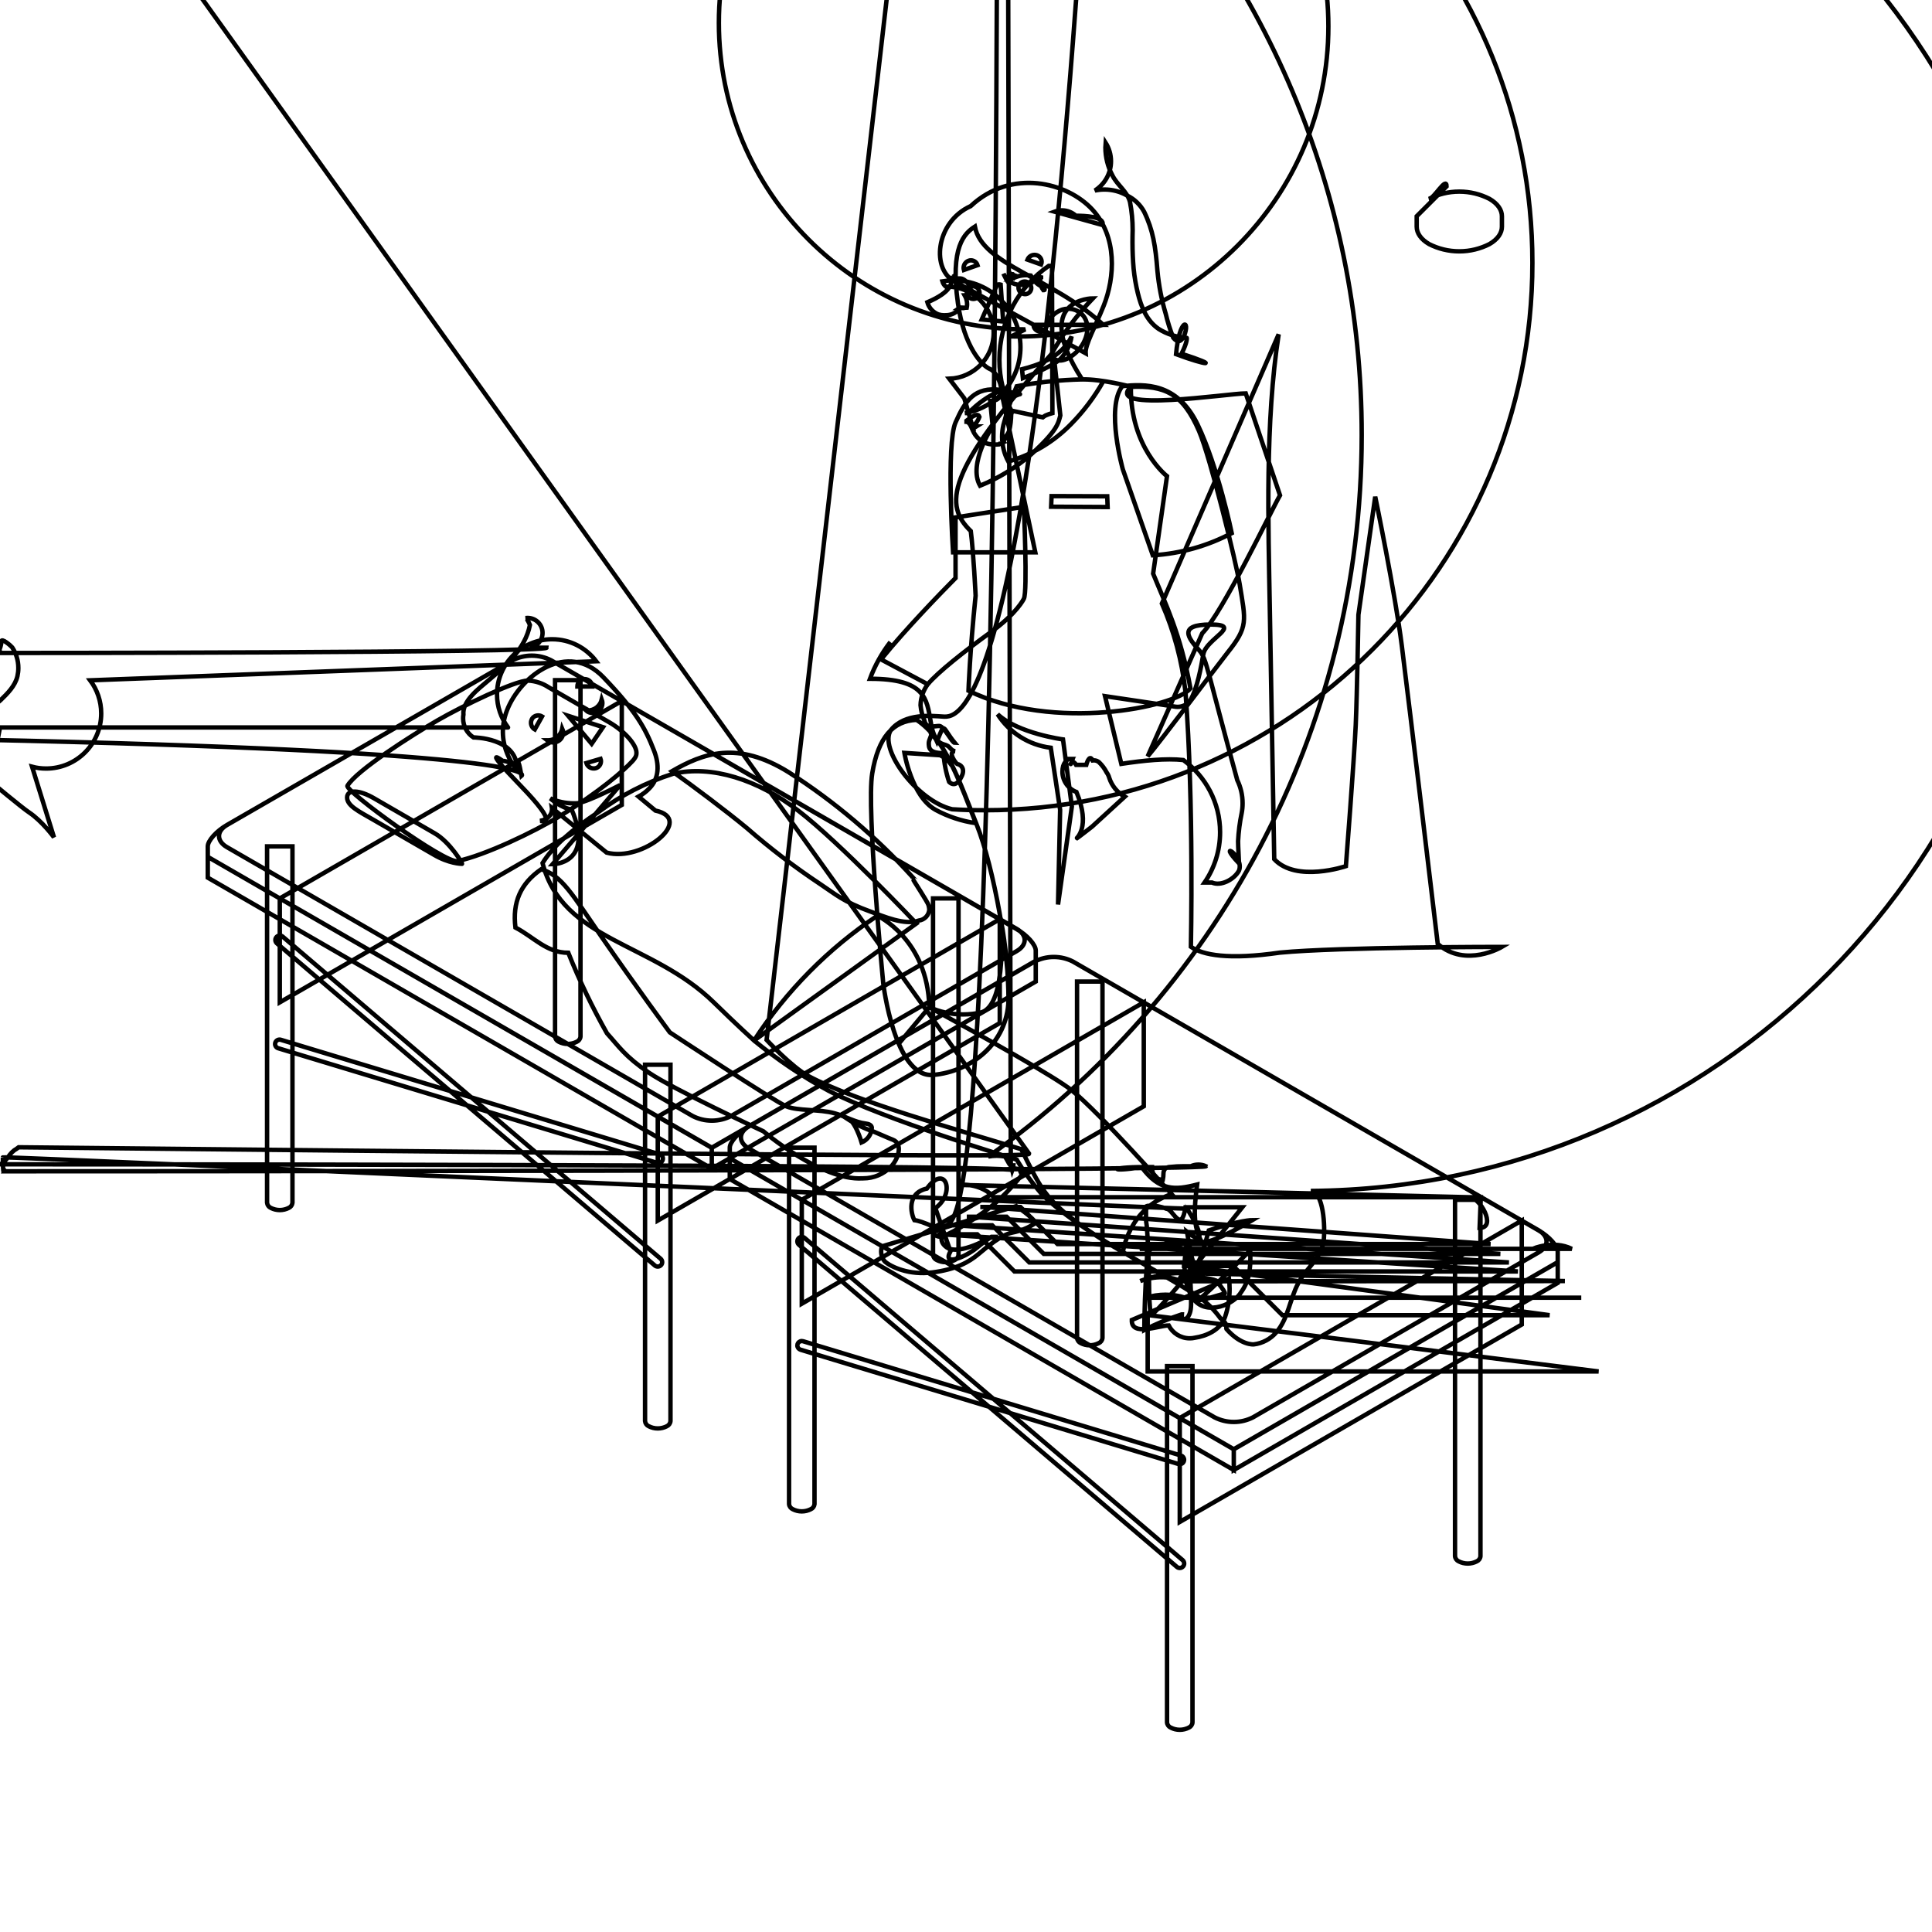 <?xml version="1.0" encoding="UTF-8" standalone="no"?>
<!DOCTYPE svg PUBLIC "-//W3C//DTD SVG 20010904//EN"
              "http://www.w3.org/TR/2001/REC-SVG-20010904/DTD/svg10.dtd">

<svg xmlns="http://www.w3.org/2000/svg"
     width="4.844in" height="4.844in"
     viewBox="0 0 436 436">
  <path id="Zaimportowana ścieżka"
        fill="none" stroke="black" stroke-width="1"
        d="M 253.83,179.79
           C 252.18,178.88 250.91,177.36 250.33,175.54
             250.21,175.09 250.00,174.68 249.74,174.32
             249.31,173.48 248.74,172.72 248.07,172.06
             247.75,171.77 247.33,171.59 246.86,171.59
             246.77,171.59 246.67,171.60 246.58,171.61
             245.82,169.99 245.14,172.61 245.14,172.61
             245.14,172.61 243.68,172.61 242.85,172.61
             241.72,170.67 241.15,174.10 242.09,171.27
             240.00,171.27 241.15,171.27 241.15,171.27
             240.57,171.63 240.13,172.20 239.93,172.87
             239.82,173.27 239.76,173.70 239.76,174.14
             239.76,176.24 241.08,178.03 242.93,178.74
             246.25,186.74 242.84,189.23 242.93,189.23
             243.02,189.23 246.47,186.53 246.47,186.53
             246.47,186.53 253.83,179.79 253.83,179.79 Z
           M 209.37,154.42
           C 208.39,155.74 207.79,157.37 207.74,159.14
             207.85,160.38 208.15,161.56 208.63,162.66
             209.02,164.50 210.88,163.83 211.96,163.83
             213.04,163.83 214.84,167.63 215.45,167.63
             212.47,164.00 213.34,162.72 211.45,167.30
             210.95,166.13 209.66,165.36 210.11,165.36
             210.56,165.36 209.60,167.00 209.60,167.62
             209.60,168.73 209.60,169.97 212.92,169.97
             213.06,172.22 213.50,174.40 214.19,176.45
             215.22,177.45 216.20,176.85 216.89,175.45
             218.11,173.28 216.48,172.45 216.12,172.45
             215.76,172.45 213.72,169.54 215.52,169.54
             214.81,169.34 214.73,169.14 214.21,168.60
             213.69,168.06 213.09,168.11 212.41,167.76
             210.78,166.92 210.30,164.48 210.03,162.86
             209.14,157.71 208.84,153.18 196.33,153.18
             197.44,150.18 199.01,147.39 200.93,144.89M 201.47,257.20
           C 200.22,256.73 198.65,255.98 197.25,255.41
             195.02,254.66 192.92,253.62 190.99,252.35
             192.85,252.35 194.44,257.82 194.44,257.82
             195.75,257.27 196.69,255.99 196.75,254.49
             196.75,254.49 196.75,254.49 196.75,254.49
             196.69,253.87 195.99,253.63 195.38,253.56
             192.89,253.26 190.80,251.92 188.38,251.25
             184.85,250.25 180.14,250.77 177.48,249.68
             174.82,248.59 151.16,232.98 151.16,232.98
             151.16,232.98 143.54,222.69 135.64,211.25
             129.20,201.92 126.77,197.53 122.13,196.17
             117.42,199.45 115.63,203.66 116.32,209.32
             120.48,211.48 123.32,215.02 128.25,215.02
             130.75,221.28 133.68,227.35 136.97,233.18
             139.70,236.18 141.00,238.37 146.46,242.09
             151.92,245.81 172.27,255.30 172.27,255.30
             172.27,255.30 185.38,266.51 194.64,265.92
             194.69,265.92 194.75,265.92 194.80,265.92
             197.21,265.92 199.40,264.95 200.98,263.37
             202.73,261.65 203.87,258.11 201.47,257.20 Z
           M 170.17,234.82
           C 175.37,239.10 180.99,242.89 186.96,246.14
             199.44,252.65 229.44,261.69 229.44,261.69
             231.09,264.46 233.00,267.07 235.11,269.49
             241.00,275.42 253.41,282.57 253.41,282.57
             253.41,282.57 254.68,272.67 264.41,269.49
             264.41,269.49 248.28,251.22 241.85,246.05
             238.13,243.05 222.34,234.21 209.72,227.29
             209.36,211.92 198.01,206.65 198.01,206.65
             186.93,214.04 177.45,223.63 170.17,234.80
             170.17,234.80 170.17,234.82 170.17,234.82 Z
           M 295.81,268.76
           C 387.13,268.10 460.96,193.86 460.96,102.38
             460.96,10.49 386.47,-64.00 294.57,-64.00
             294.16,-64.00 293.75,-64.00 293.34,-64.00
             289.21,-69.53 297.04,-70.91 299.82,-65.00
             301.82,-66.94 303.91,-68.00 305.91,-66.13
             303.80,-62.84 303.80,-62.84 303.80,-62.84
             303.80,-62.84 297.90,-67.53 295.20,-70.03
             291.91,-73.03 281.69,-82.96 275.63,-89.03
             266.31,-98.41 263.44,-101.21 255.70,-105.58
             248.03,-110.28 222.64,-122.45 214.76,-127.28
             214.76,-127.28 173.00,234.68 173.00,234.68
             173.00,234.68 178.70,240.84 182.47,242.86
             193.40,248.69 215.86,254.86 230.47,259.34
             234.75,267.87 235.71,270.56 243.96,276.52
             251.46,281.93 260.88,286.52 270.35,292.52
             272.31,293.89 274.03,295.58 275.43,297.52
             277.31,298.90 276.61,299.57 276.76,299.90
             280.08,303.68 282.94,303.39 282.94,303.39
             284.95,303.15 286.73,302.16 287.99,300.71
             290.71,297.65 291.05,293.19 292.99,289.57
             294.75,286.23 297.99,284.13 298.69,280.27
             299.14,276.65 298.62,268.91 295.81,268.76 Z
           M 212.82,161.71
           C 210.32,161.57 204.24,160.85 201.08,164.71
             198.16,168.81 206.83,180.71 214.87,182.63
             217.28,182.78 219.77,182.85 222.28,182.85
             290.51,182.85 345.82,127.54 345.82,59.31
             345.82,-6.40 294.50,-60.14 229.76,-64.00
             235.20,-64.78 242.48,-66.32 249.11,-67.12
             247.01,-68.34 245.91,-78.42 247.83,-80.99
             235.23,164.64 216.21,161.90 212.82,161.71 Z
           M 270.66,146.80
           C 268.17,144.03 265.71,140.94 273.19,140.94
             280.67,140.94 272.19,144.16 271.57,147.60
             271.07,150.45 270.17,155.52 268.57,158.11
             267.93,158.97 266.91,159.52 265.76,159.52
             265.53,159.52 265.31,159.50 265.10,159.46
             262.25,159.02 256.16,158.10 249.37,157.10
             249.37,157.10 253.05,172.38 253.05,172.38
             258.17,171.61 263.17,171.10 267.05,171.52
             272.07,175.19 275.34,181.12 275.34,187.81
             275.34,192.02 274.05,195.93 271.84,199.16
             271.84,199.16 273.49,199.16 273.49,199.16
             275.49,200.06 278.49,198.51 279.60,196.49
             280.92,193.21 274.37,189.23 279.60,194.83
             279.42,191.48 279.40,189.83 279.40,189.83
             279.51,187.68 279.78,185.56 280.21,183.51
             280.35,182.80 280.42,182.05 280.42,181.29
             280.42,179.41 279.99,177.64 279.22,176.06
             272.43,151.33 272.31,148.63 270.66,146.80 Z
           M 211.15,182.77
           C 213.92,184.27 216.98,185.30 220.22,185.77
             218.47,181.32 216.84,176.86 214.93,172.94
             214.49,172.36 214.05,171.78 213.60,171.23
             213.60,171.23 212.17,170.44 212.17,170.44
             212.17,170.44 204.10,169.91 204.10,169.91
             204.10,169.91 205.71,179.74 211.15,182.77 Z
           M 221.35,228.49
           C 220.07,228.78 218.72,228.93 217.33,228.93
             214.61,228.93 212.03,228.35 209.71,227.29
             209.71,227.29 202.83,235.53 202.83,235.53
             204.59,239.58 207.09,242.89 210.60,242.58
             219.28,241.82 227.27,235.35 227.60,225.78
             227.56,219.56 226.97,213.47 225.87,207.55
             225.87,207.55 225.85,207.55 225.85,207.55
             225.85,207.55 227.48,227.00 221.35,228.49 Z
           M 199.32,221.89
           C 199.32,221.89 195.51,182.46 196.84,174.52
             198.20,166.33 201.54,162.69 206.84,162.45
             213.47,166.82 216.58,176.54 220.43,186.15
             224.28,195.76 227.88,216.15 227.59,225.78
             227.30,235.41 219.31,241.78 210.59,242.58
             201.87,243.38 199.32,221.89 199.32,221.89 Z
           M 128.22,161.54
           C 128.22,161.54 133.52,167.85 133.52,167.85
             133.52,167.85 136.08,164.10 136.08,164.10
             136.08,164.10 128.22,161.54 128.22,161.54 Z
           M 133.67,154.93
           C 133.67,154.93 130.30,154.93 130.30,154.93
             130.30,154.91 130.30,154.90 130.30,154.88
             130.30,153.98 131.03,153.25 131.93,153.25
             131.94,153.25 131.94,153.25 131.95,153.25
             132.88,153.27 133.63,154.01 133.67,154.93
             133.67,154.93 133.67,154.93 133.67,154.93 Z
           M 132.33,172.20
           C 132.33,172.20 135.53,171.26 135.53,171.26
             135.59,171.43 135.62,171.60 135.62,171.79
             135.62,172.53 135.13,173.16 134.45,173.36
             134.31,173.40 134.15,173.42 133.99,173.42
             133.21,173.42 132.55,172.91 132.33,172.20
             132.33,172.20 132.33,172.20 132.33,172.20 Z
           M 122.32,161.69
           C 122.32,161.69 120.69,164.61 120.69,164.61
             120.17,164.31 119.83,163.74 119.83,163.10
             119.83,162.80 119.91,162.52 120.04,162.27
             120.32,161.78 120.85,161.45 121.46,161.45
             121.78,161.45 122.07,161.54 122.32,161.69
             122.32,161.69 122.32,161.69 122.32,161.69 Z
           M 135.80,157.87
           C 135.89,158.12 135.95,158.39 135.95,158.67
             135.95,159.90 134.95,160.90 133.72,160.90
             133.14,160.90 132.61,160.67 132.21,160.31
             132.35,160.33 132.49,160.34 132.64,160.34
             134.16,160.34 135.45,159.29 135.80,157.87
             135.80,157.87 135.80,157.87 135.80,157.87 Z
           M 126.89,164.40
           C 127.02,164.68 127.09,164.99 127.09,165.32
             127.09,166.56 126.09,167.55 124.86,167.55
             124.33,167.55 123.84,167.37 123.46,167.06
             123.53,167.06 123.60,167.07 123.68,167.07
             124.43,167.07 125.12,166.81 125.68,166.39
             126.30,165.90 126.74,165.20 126.89,164.40
             126.89,164.40 126.89,164.40 126.89,164.40 Z
           M 139.94,177.17
           C 139.94,177.17 132.94,180.86 130.30,181.28
             130.06,181.29 129.82,181.30 129.57,181.30
             127.66,181.30 125.85,180.91 124.20,180.19
             124.20,180.19 126.69,182.40 128.99,182.65
             134.20,195.03 124.70,195.03 124.70,195.03
             124.70,195.03 139.94,177.17 139.94,177.17 Z
           M 117.69,175.11
           C 117.16,172.19 116.86,170.92 116.69,173.34
             116.53,166.42 106.85,166.42 106.85,166.42
             105.44,165.51 104.51,163.92 104.51,162.12
             104.51,161.83 104.53,161.55 104.58,161.28
             104.29,158.20 108.01,155.44 110.19,153.58
             114.19,150.22 118.54,146.41 119.59,141.04
             118.94,139.48 118.59,139.48 118.59,139.48
             118.74,139.46 118.90,139.45 119.06,139.45
             120.93,139.45 122.44,140.96 122.44,142.83
             122.44,144.53 121.17,145.94 119.53,146.17
             119.53,146.17 123.35,146.17 123.35,146.17
             123.35,147.36 0.00,147.36 0.00,147.36
             0.00,147.36 0.24,146.92 -0.26,146.92
             0.05,146.27 0.26,145.56 0.32,144.80
             0.25,143.80 2.54,145.80 2.75,146.09
             3.63,147.42 4.14,149.02 4.14,150.74
             4.14,151.37 4.07,151.98 3.94,152.57
             3.44,154.77 1.71,156.48 0.13,158.01
             -3.26,160.97 -6.94,163.62 -10.85,165.91
             -12.80,165.25 -8.87,166.91 -5.45,166.91
             115.80,169.53 118.70,174.31 117.69,175.11 Z
           M 116.92,174.08
           C 115.76,171.70 113.42,171.70 113.42,171.70
             113.42,171.70 108.27,167.81 117.42,177.25
             126.57,186.69 122.32,185.25 121.87,185.25
             124.93,184.69 124.56,182.33 124.56,182.33
             124.56,182.33 136.90,192.41 136.90,192.41
             136.90,192.41 136.90,192.41 136.90,192.41
             145.02,194.61 156.90,184.87 147.90,182.92
             147.90,182.92 144.11,179.77 144.11,179.77
             145.03,179.27 145.87,178.63 146.58,177.87
             148.75,175.65 148.84,172.56 147.58,169.36
             145.58,164.21 143.45,160.44 136.16,152.83
             128.16,144.49 117.43,152.41 114.39,160.36
             111.35,168.31 116.92,174.08 116.92,174.08 Z
           M 134.55,149.23
           C 132.28,146.21 128.67,144.26 124.60,144.26
             117.73,144.26 112.16,149.83 112.16,156.70
             112.16,159.50 113.09,162.09 114.65,164.17
             116.51,164.17 0.00,164.17 0.00,164.17
             0.00,164.17 -1.46,171.60 -1.46,171.60
             -1.46,171.60 -8.02,164.33 -8.02,164.33
             -8.31,163.13 -9.39,162.23 -10.68,162.23
             -10.80,162.23 -10.91,162.24 -11.02,162.25
             -12.23,162.44 -13.16,163.49 -13.16,164.76
             -13.16,164.93 -13.14,165.09 -13.11,165.25
             -13.11,165.25 -9.57,164.71 -9.57,164.71
             -10.19,165.38 -10.61,166.24 -10.73,167.20
             -11.04,169.55 -7.11,173.20 -2.33,176.20
             -2.33,176.20 5.08,182.38 6.55,183.33
             9.55,185.33 12.18,188.96 12.18,188.96
             12.18,188.96 7.24,173.03 7.24,173.03
             8.24,173.30 9.30,173.44 10.40,173.44
             17.27,173.44 22.84,167.87 22.84,161.00
             22.84,158.20 21.91,155.61 20.35,153.53
             20.35,153.53 134.55,149.23 134.55,149.23 Z
           M 135.00,183.29
           C 129.00,187.29 124.74,191.01 122.44,194.78
             126.95,212.32 147.17,212.60 161.08,226.21
             166.28,231.30 170.17,234.82 170.17,234.82
             170.17,234.82 206.81,208.40 206.81,208.40
             206.81,208.40 189.50,190.14 180.22,183.00
             170.94,175.86 160.56,172.63 151.92,174.61
             145.77,176.56 140.07,179.52 135.00,183.29
             135.00,183.29 135.00,183.29 135.00,183.29 Z
           M 135.00,183.29
           C 129.00,187.29 124.74,191.01 122.44,194.78
             126.95,212.32 147.17,212.60 161.08,226.21
             166.28,231.30 170.17,234.82 170.17,234.82
             170.17,234.82 206.81,208.40 206.81,208.40
             206.81,208.40 189.50,190.14 180.22,183.00
             170.94,175.86 160.56,172.63 151.92,174.61
             145.77,176.56 140.07,179.52 135.00,183.29
             135.00,183.29 135.00,183.29 135.00,183.29 Z
           M 209.72,205.22
           C 209.68,204.90 209.63,204.59 209.55,204.29
             209.36,203.53 205.98,198.50 206.05,198.41
             206.12,198.32 205.90,197.98 205.98,197.98
             197.77,188.90 188.37,180.92 178.01,174.29
             166.37,167.04 158.65,170.01 151.66,174.03
             156.41,177.40 163.91,183.03 168.58,186.90
             173.79,191.45 179.30,195.66 185.08,199.50
             188.49,201.76 190.30,203.50 196.50,205.74
             199.50,206.82 204.13,208.89 207.37,207.74
             208.65,207.58 209.65,206.53 209.72,205.22
             209.72,205.22 209.72,205.22 209.72,205.22 Z
           M 84.26,185.00
           C 84.26,185.00 97.90,192.88 97.90,192.88
             101.29,194.88 104.04,194.94 104.26,194.94
             104.48,194.94 101.51,190.02 98.12,188.07
             98.12,188.07 84.48,180.19 84.48,180.19
             81.08,178.19 78.33,178.13 78.33,179.97
             78.33,181.81 80.86,183.05 84.26,185.00 Z
           M 143.63,169.87
           C 143.63,168.03 140.88,164.96 137.49,163.00
             137.49,163.00 123.84,155.12 123.84,155.12
             122.48,154.22 120.87,153.66 119.13,153.59
             119.13,153.59 119.13,153.59 119.13,153.59
             116.20,153.59 104.46,159.26 98.70,162.59
             92.94,165.92 80.37,173.93 78.41,177.33
             77.77,178.44 100.41,194.91 103.22,194.33
             109.39,193.04 120.55,187.73 126.22,184.24
             135.57,178.54 140.86,173.79 142.72,171.77
             143.64,170.77 143.63,170.26 143.63,169.87 Z
           M 148.44,262.38
           C 148.39,262.39 148.34,262.39 148.30,262.39
             148.25,262.39 148.20,262.39 148.15,262.38
             148.15,262.38 62.85,236.58 62.85,236.58
             62.41,236.48 62.08,236.08 62.08,235.61
             62.08,235.05 62.53,234.61 63.08,234.61
             63.20,234.61 63.32,234.63 63.43,234.67
             63.43,234.67 148.73,260.46 148.73,260.46
             149.22,260.53 149.60,260.95 149.60,261.46
             149.60,262.02 149.14,262.47 148.59,262.47
             148.54,262.47 148.49,262.47 148.44,262.46
             148.44,262.46 148.44,262.38 148.44,262.38 Z
           M 148.44,285.83
           C 148.44,285.83 148.43,285.83 148.43,285.83
             148.19,285.83 147.96,285.74 147.79,285.60
             147.79,285.60 62.49,212.89 62.49,212.89
             62.28,212.71 62.14,212.43 62.14,212.13
             62.14,211.58 62.59,211.13 63.14,211.13
             63.39,211.13 63.62,211.22 63.79,211.37
             63.79,211.37 149.09,284.07 149.09,284.07
             149.30,284.25 149.44,284.53 149.44,284.83
             149.44,285.08 149.35,285.31 149.20,285.48
             149.02,285.69 148.74,285.83 148.44,285.83
             148.44,285.83 148.44,285.83 148.44,285.83
             148.44,285.83 148.44,285.83 148.44,285.83 Z
           M 266.24,330.39
           C 266.19,330.40 266.14,330.40 266.10,330.40
             266.05,330.40 266.00,330.40 265.95,330.39
             265.95,330.39 180.65,304.59 180.65,304.59
             180.24,304.47 179.94,304.08 179.94,303.63
             179.94,303.53 179.95,303.44 179.98,303.35
             180.10,302.94 180.49,302.64 180.94,302.64
             181.04,302.64 181.14,302.65 181.23,302.68
             181.23,302.68 266.53,328.48 266.53,328.48
             266.93,328.61 267.22,328.99 267.22,329.43
             267.22,329.98 266.78,330.42 266.24,330.43
             266.24,330.43 266.24,330.39 266.24,330.39 Z
           M 266.24,353.85
           C 266.24,353.85 266.24,353.85 266.24,353.85
             265.99,353.85 265.76,353.76 265.59,353.61
             265.59,353.61 180.29,280.90 180.29,280.90
             180.08,280.72 179.94,280.44 179.94,280.14
             179.94,279.59 180.39,279.14 180.94,279.14
             181.19,279.14 181.42,279.23 181.59,279.38
             181.59,279.38 266.89,352.08 266.89,352.08
             267.10,352.26 267.24,352.54 267.24,352.84
             267.24,353.09 267.15,353.32 267.00,353.49
             266.82,353.71 266.55,353.85 266.24,353.85
             266.24,353.85 266.24,353.85 266.24,353.85 Z
           M 351.54,284.83
           C 351.54,284.83 351.54,289.52 351.54,289.52
             351.54,289.52 278.43,331.74 278.43,331.74
             278.43,331.74 278.43,327.05 278.43,327.05
             278.43,327.05 351.54,284.83 351.54,284.83 Z
           M 164.69,261.38
           C 164.69,261.38 164.69,266.07 164.69,266.07
             164.69,266.07 278.43,331.74 278.43,331.74
             278.43,331.74 278.43,327.05 278.43,327.05
             278.43,327.05 164.69,261.38 164.69,261.38 Z
           M 282.76,319.86
           C 282.76,319.86 347.21,282.64 347.21,282.64
             349.60,281.26 349.60,279.02 347.21,277.64
             347.21,277.64 242.14,217.00 242.14,217.00
             240.84,216.34 239.37,215.96 237.81,215.96
             236.25,215.96 234.78,216.34 233.48,217.00
             233.48,217.00 169.00,254.19 169.00,254.19
             166.61,255.57 166.61,257.81 169.00,259.19
             169.00,259.19 274.10,319.86 274.10,319.86
             275.40,320.52 276.87,320.90 278.43,320.90
             279.99,320.90 281.46,320.52 282.76,319.86
             282.76,319.86 282.76,319.86 282.76,319.86 Z
           M 169.00,254.19
           C 169.00,254.19 233.48,217.00 233.48,217.00
             234.78,216.34 236.25,215.96 237.81,215.96
             239.37,215.96 240.84,216.34 242.14,217.00
             242.14,217.00 347.21,277.66 347.21,277.66
             349.60,279.04 351.54,281.21 351.54,282.51
             351.54,282.51 351.54,284.85 351.54,284.85
             351.54,284.85 278.43,327.07 278.43,327.07
             278.43,327.07 164.69,261.38 164.69,261.38
             164.69,261.38 164.69,259.00 164.69,259.00
             164.69,257.74 166.63,255.57 169.00,254.19 Z
           M 233.74,216.82
           C 233.74,216.82 233.74,221.51 233.74,221.51
             233.74,221.51 160.63,263.73 160.63,263.73
             160.63,263.73 160.63,259.04 160.63,259.04
             160.63,259.04 233.74,216.82 233.74,216.82 Z
           M 46.89,193.37
           C 46.89,193.37 46.89,198.06 46.89,198.06
             46.89,198.06 160.63,263.73 160.63,263.73
             160.63,263.73 160.63,259.04 160.63,259.04
             160.63,259.04 46.89,193.37 46.89,193.37 Z
           M 165.00,251.85
           C 165.00,251.85 229.45,214.63 229.45,214.63
             231.84,213.25 231.84,211.01 229.45,209.63
             229.45,209.63 124.34,149.00 124.34,149.00
             123.04,148.34 121.57,147.96 120.01,147.96
             118.45,147.96 116.98,148.34 115.68,149.00
             115.68,149.00 51.22,186.18 51.22,186.18
             48.83,187.56 48.83,189.80 51.22,191.18
             51.22,191.18 156.30,251.85 156.30,251.85
             157.60,252.52 159.08,252.90 160.65,252.90
             162.22,252.90 163.69,252.52 165.00,251.85
             165.00,251.85 165.00,251.85 165.00,251.85 Z
           M 51.22,186.18
           C 51.22,186.18 115.68,149.00 115.68,149.00
             116.98,148.34 118.45,147.96 120.01,147.96
             121.57,147.96 123.04,148.34 124.34,149.00
             124.34,149.00 229.41,209.66 229.41,209.66
             231.80,211.04 233.74,213.21 233.74,214.51
             233.74,214.51 233.74,216.85 233.74,216.85
             233.74,216.85 160.63,259.00 160.63,259.00
             160.63,259.00 46.89,193.37 46.89,193.37
             46.89,193.37 46.89,191.00 46.89,191.00
             46.89,189.73 48.83,187.56 51.22,186.18 Z
           M 66.00,271.45
           C 66.00,271.45 66.00,191.00 66.00,191.00
             66.00,191.00 60.27,191.00 60.27,191.00
             60.27,191.00 60.27,271.42 60.27,271.42
             60.27,271.42 60.27,271.42 60.27,271.42
             60.32,271.94 60.65,272.39 61.11,272.59
             61.72,272.90 62.41,273.08 63.14,273.08
             63.87,273.08 64.56,272.90 65.17,272.59
             65.62,272.39 65.94,271.96 66.00,271.45
             66.00,271.45 66.00,271.45 66.00,271.45 Z
           M 63.14,226.20
           C 63.14,226.20 140.32,181.65 140.32,181.65
             140.32,181.65 140.32,158.19 140.32,158.19
             140.32,158.19 63.14,202.75 63.14,202.75
             63.14,202.75 63.14,226.20 63.14,226.20 Z
           M 131.00,233.93
           C 131.00,233.93 131.00,153.50 131.00,153.50
             131.00,153.50 125.26,153.50 125.26,153.50
             125.26,153.50 125.26,233.93 125.26,233.93
             125.26,233.93 125.26,233.93 125.26,233.93
             125.31,234.45 125.64,234.90 126.10,235.10
             126.71,235.41 127.40,235.59 128.13,235.59
             128.86,235.59 129.55,235.41 130.16,235.10
             130.62,234.90 130.95,234.46 131.00,233.93
             131.00,233.93 131.00,233.93 131.00,233.93 Z
           M 151.31,320.70
           C 151.31,320.70 151.31,240.28 151.31,240.28
             151.31,240.28 145.57,240.28 145.57,240.28
             145.57,240.28 145.57,320.70 145.57,320.70
             145.57,320.70 145.57,320.70 145.57,320.70
             145.62,321.22 145.95,321.67 146.41,321.87
             147.02,322.18 147.71,322.36 148.44,322.36
             149.17,322.36 149.86,322.18 150.47,321.87
             150.93,321.67 151.26,321.23 151.31,320.70
             151.31,320.70 151.31,320.70 151.31,320.70 Z
           M 216.31,283.18
           C 216.31,283.18 216.31,202.75 216.31,202.75
             216.31,202.75 210.56,202.75 210.56,202.75
             210.56,202.75 210.56,283.18 210.56,283.18
             210.56,283.18 210.56,283.18 210.56,283.18
             210.61,283.70 210.94,284.15 211.40,284.35
             212.01,284.66 212.70,284.84 213.43,284.84
             214.16,284.84 214.85,284.66 215.46,284.35
             215.92,284.15 216.26,283.71 216.31,283.18
             216.31,283.18 216.31,283.18 216.31,283.18 Z
           M 148.44,275.45
           C 148.44,275.45 225.62,230.89 225.62,230.89
             225.62,230.89 225.62,207.44 225.62,207.44
             225.62,207.44 148.44,252.00 148.44,252.00
             148.44,252.00 148.44,275.45 148.44,275.45 Z
           M 183.81,339.46
           C 183.81,339.46 183.81,259.00 183.81,259.00
             183.81,259.00 178.07,259.00 178.07,259.00
             178.07,259.00 178.07,339.42 178.07,339.42
             178.07,339.42 178.07,339.42 178.07,339.42
             178.11,339.94 178.45,340.39 178.91,340.59
             179.52,340.90 180.21,341.08 180.94,341.08
             181.67,341.08 182.36,340.90 182.97,340.59
             183.42,340.40 183.75,339.97 183.81,339.46
             183.81,339.46 183.81,339.46 183.81,339.46 Z
           M 180.94,294.21
           C 180.94,294.21 258.12,249.66 258.12,249.66
             258.12,249.66 258.12,226.20 258.12,226.20
             258.12,226.20 180.94,270.76 180.94,270.76
             180.94,270.76 180.94,294.21 180.94,294.21 Z
           M 248.80,301.94
           C 248.80,301.94 248.80,221.51 248.80,221.51
             248.80,221.51 243.06,221.51 243.06,221.51
             243.06,221.51 243.06,301.94 243.06,301.94
             243.06,301.94 243.06,301.94 243.06,301.94
             243.11,302.46 243.44,302.91 243.90,303.11
             244.51,303.42 245.20,303.60 245.93,303.60
             246.66,303.60 247.35,303.42 247.96,303.11
             248.42,302.91 248.75,302.47 248.80,301.94
             248.80,301.94 248.80,301.94 248.80,301.94 Z
           M 269.11,388.71
           C 269.11,388.71 269.11,308.29 269.11,308.29
             269.11,308.29 263.37,308.29 263.37,308.29
             263.37,308.29 263.37,388.71 263.37,388.71
             263.37,388.71 263.37,388.71 263.37,388.71
             263.41,389.23 263.75,389.68 264.21,389.88
             264.82,390.19 265.51,390.37 266.24,390.37
             266.97,390.37 267.66,390.19 268.27,389.88
             268.73,389.68 269.07,389.24 269.11,388.71
             269.11,388.71 269.11,388.71 269.11,388.71 Z
           M 266.24,343.46
           C 266.24,343.46 343.42,298.91 343.42,298.91
             343.42,298.91 343.42,275.45 343.42,275.45
             343.42,275.45 266.24,320.01 266.24,320.01
             266.24,320.01 266.24,343.46 266.24,343.46 Z
           M 334.10,351.19
           C 334.10,351.19 334.10,270.76 334.10,270.76
             334.10,270.76 328.36,270.76 328.36,270.76
             328.36,270.76 328.36,351.19 328.36,351.19
             328.36,351.19 328.36,351.19 328.36,351.19
             328.41,351.71 328.74,352.16 329.20,352.36
             329.81,352.67 330.50,352.85 331.23,352.85
             331.96,352.85 332.65,352.67 333.26,352.36
             333.72,352.16 334.06,351.72 334.10,351.19
             334.10,351.19 334.10,351.19 334.10,351.19 Z
           M 253.27,87.14
           C 258.27,86.66 265.65,86.23 270.27,95.82
             274.89,105.41 277.97,120.32 277.97,120.32
             272.61,123.15 266.57,124.92 260.16,125.32
             260.16,125.32 253.39,105.91 253.39,105.91
             253.39,105.91 249.49,92.10 253.27,87.14 Z
           M 253.27,87.14
           C 258.27,86.66 265.65,86.23 270.27,95.82
             274.89,105.41 277.97,120.32 277.97,120.32
             272.61,123.15 266.57,124.92 260.16,125.32
             260.16,125.32 253.39,105.91 253.39,105.91
             253.39,105.91 249.49,92.10 253.27,87.14 Z
           M 279.76,131.84
           C 278.98,126.99 273.15,103.24 270.60,97.30
             266.90,88.68 262.75,86.99 255.21,87.30
             249.11,93.17 277.21,88.78 281.13,88.78
             281.13,88.78 288.86,111.78 288.86,111.78
             287.05,114.88 275.94,138.22 271.31,142.92
             271.31,142.92 259.00,170.69 259.00,170.69
             261.88,167.29 274.00,151.16 277.00,147.32
             281.75,141.38 281.12,140.19 279.76,131.84 Z
           M 230.64,83.33
           C 234.10,82.47 239.64,80.63 241.83,75.92
             241.52,77.87 240.61,79.63 239.31,81.00
             237.23,82.92 230.84,85.34 230.84,85.34
             230.84,85.34 230.64,83.33 230.64,83.33 Z
           M 225.82,64.23
           C 225.82,64.23 226.39,72.55 226.39,72.55
             226.39,72.55 221.56,72.09 221.56,72.09
             221.56,72.09 225.02,64.26 225.02,64.26
             225.16,64.21 225.31,64.18 225.46,64.18
             225.59,64.18 225.71,64.20 225.82,64.23
             225.82,64.23 225.82,64.23 225.82,64.23 Z
           M 218.17,66.00
           C 218.18,66.79 218.82,67.44 219.61,67.46
             219.63,67.46 219.65,67.46 219.67,67.46
             220.44,67.46 221.06,66.84 221.06,66.07
             221.06,66.07 221.06,66.07 221.06,66.07
             221.05,65.27 220.41,64.63 219.61,64.61
             219.59,64.61 219.58,64.61 219.56,64.61
             218.79,64.61 218.17,65.23 218.17,66.00
             218.17,66.00 218.17,66.00 218.17,66.00
             218.17,66.00 218.17,66.00 218.17,66.00 Z
           M 231.88,58.59
           C 231.88,58.59 234.95,59.68 234.95,59.68
             235.03,59.50 235.07,59.30 235.07,59.08
             235.07,58.40 234.63,57.82 234.02,57.61
             233.85,57.55 233.66,57.52 233.47,57.52
             232.75,57.52 232.14,57.96 231.88,58.59
             231.88,58.59 231.88,58.59 231.88,58.59 Z
           M 217.53,60.92
           C 217.53,60.92 220.60,59.84 220.60,59.84
             220.40,59.21 219.81,58.75 219.11,58.75
             218.93,58.75 218.76,58.78 218.60,58.84
             217.94,59.07 217.46,59.71 217.46,60.45
             217.46,60.61 217.49,60.77 217.53,60.92
             217.53,60.92 217.53,60.92 217.53,60.92 Z
           M 231.37,74.33
           C 231.37,74.33 228.20,75.92 228.20,75.92
             228.72,75.93 229.26,75.94 229.81,75.94
             268.45,75.94 299.78,44.61 299.78,5.96
             299.78,-32.15 269.33,-63.14 231.43,-64.00
             231.42,-64.00 231.41,-64.00 231.40,-64.00
             193.20,-64.00 162.23,-33.03 162.23,5.17
             162.23,43.35 193.18,74.31 231.37,74.33
             231.37,74.33 231.37,74.33 231.37,74.33 Z
           M 229.84,64.92
           C 229.85,65.72 230.49,66.36 231.29,66.38
             231.31,66.38 231.32,66.38 231.34,66.38
             232.10,66.38 232.73,65.76 232.73,65.00
             232.72,64.20 232.08,63.55 231.28,63.53
             231.26,63.53 231.25,63.53 231.23,63.53
             230.46,63.53 229.84,64.15 229.84,64.92
             229.84,64.92 229.84,64.92 229.84,64.92
             229.84,64.92 229.84,64.92 229.84,64.92 Z
           M 212.67,63.49
           C 212.81,63.98 213.09,64.40 213.48,64.71
             213.60,64.71 213.73,64.70 213.85,64.70
             219.59,64.70 224.24,69.35 224.24,75.09
             224.24,80.70 219.79,85.27 214.23,85.47
             214.23,85.47 217.62,89.90 217.62,89.90
             217.62,89.90 219.62,96.78 219.62,96.78
             219.62,96.78 219.36,96.78 219.36,96.78
             219.36,96.78 219.25,96.78 219.25,96.78
             219.66,96.65 220.04,96.47 220.39,96.24
             220.39,96.24 220.33,96.24 220.33,96.24
             220.33,96.24 220.43,96.05 220.43,96.05
             220.43,96.05 220.24,95.84 220.24,95.84
             220.24,95.84 220.02,95.73 220.02,95.73
             220.10,95.66 220.17,95.58 220.23,95.50
             220.57,95.08 220.84,94.60 221.03,94.07
             220.56,92.66 218.03,95.18 217.74,95.18
             217.74,95.18 217.62,95.18 217.62,95.18
             217.62,95.18 217.75,95.18 217.75,95.18
             219.13,95.05 219.19,96.93 220.12,98.18
             221.05,99.43 222.46,100.57 225.46,100.28
             225.46,100.28 225.85,99.93 225.85,99.93
             225.85,99.93 225.80,99.93 225.80,99.93
             226.04,99.89 226.28,99.84 226.51,99.76
             226.51,99.76 226.29,99.48 226.29,99.48
             226.29,99.48 226.07,99.48 226.07,99.48
             226.34,99.36 226.60,99.22 226.84,99.05
             226.84,99.05 226.59,98.86 226.59,98.86
             226.75,98.74 226.89,98.60 227.02,98.45
             227.35,98.06 227.61,97.61 227.78,97.12
             228.03,95.99 228.17,94.80 228.20,93.58
             228.22,93.38 228.28,93.20 228.38,93.04
             228.38,93.04 228.13,92.64 228.13,92.64
             228.13,92.64 235.33,94.18 235.33,94.18
             235.53,94.02 235.74,93.88 235.96,93.76
             236.45,93.54 236.97,93.36 237.50,93.22
             237.50,93.22 237.41,60.00 237.41,60.00
             237.41,60.00 236.67,60.00 236.67,60.00
             229.94,64.64 225.54,72.41 225.54,81.20
             225.54,85.54 226.61,89.63 228.50,93.22
             225.45,90.22 230.06,88.96 230.19,88.96
             230.32,88.96 228.13,88.48 225.87,88.10
             223.10,89.30 220.61,91.06 218.56,93.22
             218.56,93.22 217.75,93.22 217.75,93.22
             224.87,92.02 230.29,85.82 230.29,78.36
             230.29,70.03 223.54,63.27 215.21,63.27
             214.34,63.27 213.50,63.35 212.67,63.49
             212.67,63.49 212.67,63.49 212.67,63.49 Z
           M 228.01,63.08
           C 228.17,62.86 228.37,62.67 228.61,62.53
             228.61,62.53 228.50,62.39 228.50,62.39
             228.50,62.39 228.50,62.70 228.50,62.70
             228.50,62.70 228.05,62.56 228.05,62.56
             228.37,62.41 228.70,62.29 229.04,62.18
             229.04,62.18 228.67,62.05 228.67,62.05
             228.34,61.29 228.49,63.05 228.42,63.05
             228.42,63.05 228.18,63.05 228.18,63.05
             229.17,62.45 230.34,62.10 231.59,62.10
             231.93,62.10 232.28,62.13 232.61,62.18
             234.08,64.80 235.74,64.80 235.74,64.80
             235.74,64.80 235.74,64.94 235.74,64.94
             235.74,65.06 235.74,65.19 235.74,65.32
             235.74,65.45 235.74,65.48 235.45,65.48
             235.45,65.48 235.45,65.48 235.45,65.48
             235.00,64.90 234.73,64.16 234.73,63.37
             234.73,62.95 234.80,62.55 234.94,62.18
             234.94,62.18 234.94,62.18 234.94,62.18
             234.94,62.23 234.94,62.27 234.94,62.32
             234.94,62.32 234.94,62.40 234.94,62.40
             234.94,62.42 234.94,62.43 234.94,62.45
             234.94,62.47 234.94,62.48 234.94,62.50
             234.91,62.50 234.89,62.50 234.86,62.50
             234.83,62.50 234.81,62.50 234.78,62.50
             234.78,62.50 234.59,62.50 234.59,62.50
             234.59,62.55 234.59,62.59 234.38,62.59
             234.38,62.59 234.15,62.59 234.15,62.59
             233.50,63.56 232.40,64.20 231.15,64.22
             230.89,64.27 230.62,64.29 230.35,64.29
             229.38,64.29 228.48,64.00 227.74,63.49
             227.74,63.49 227.74,63.49 227.74,63.49
             227.17,63.05 226.72,62.45 226.46,61.76
             227.93,64.86 227.64,63.68 228.00,63.08
             228.00,63.08 228.01,63.08 228.01,63.08 Z
           M 214.32,63.08
           C 214.47,62.94 214.64,62.81 214.83,62.72
             214.83,62.72 214.83,62.72 214.83,62.72
             214.83,62.72 215.06,62.46 215.06,62.46
             215.06,62.46 214.89,62.46 214.89,62.46
             214.89,62.46 214.97,62.46 214.97,62.46
             214.97,62.46 214.97,62.46 214.97,62.46
             214.97,62.46 215.09,62.46 215.09,62.46
             215.09,62.46 215.60,62.06 215.60,62.06
             215.60,62.06 215.60,62.23 215.60,62.23
             215.60,62.23 215.60,62.35 215.60,62.35
             215.60,62.35 215.60,62.71 215.60,62.71
             215.60,62.71 215.60,62.84 215.60,62.84
             215.60,62.84 215.60,62.84 215.60,62.84
             215.60,62.84 215.72,62.84 215.72,62.84
             216.04,62.84 216.39,62.84 216.72,62.84
             218.32,62.84 220.54,66.67 217.72,66.67
             218.05,67.25 218.25,67.93 218.25,68.65
             218.25,68.92 218.22,69.18 218.17,69.43
             218.01,69.44 217.84,69.45 217.68,69.45
             217.51,69.45 217.34,69.44 217.18,69.43
             217.18,69.43 217.18,69.43 217.18,69.43
             217.18,69.43 217.18,69.43 217.18,69.51
             217.18,69.51 217.18,69.43 217.18,69.43
             217.18,69.43 217.18,69.52 217.18,69.52
             217.18,69.52 216.93,69.52 216.93,69.52
             216.85,69.50 216.78,69.47 216.71,69.43
             216.71,69.43 216.71,69.43 216.71,69.49
             216.71,69.49 216.55,69.49 216.55,69.49
             216.55,69.49 216.64,69.43 216.64,69.43
             216.64,69.43 216.64,69.43 216.64,69.43
             215.99,70.45 214.85,71.13 213.54,71.13
             213.53,71.13 213.51,71.13 213.49,71.13
             213.35,71.14 213.21,71.15 213.07,71.15
             212.62,71.15 212.19,71.08 211.78,70.96
             210.57,70.50 209.64,69.48 209.28,68.22
             214.91,65.80 214.40,64.00 214.82,63.57
             214.82,63.57 214.32,63.08 214.32,63.08 Z
           M 220.00,51.14
           C 217.62,52.66 214.39,55.74 216.18,68.43
             217.57,78.36 221.66,82.59 223.46,83.30
             225.26,84.01 228.07,90.50 223.46,90.50
             223.46,90.50 224.02,96.17 224.02,96.17
             224.02,96.17 218.34,104.66 221.17,109.61
             225.31,107.94 229.12,105.60 232.47,102.75
             238.68,97.16 238.84,95.46 239.29,93.75
             239.29,93.75 237.89,80.97 237.89,80.97
             237.89,80.97 239.67,82.50 242.89,79.49
             245.54,77.00 246.31,72.94 244.10,70.86
             243.29,70.12 242.22,69.67 241.04,69.67
             240.59,69.67 240.16,69.74 239.75,69.86
             238.11,70.40 236.80,71.68 236.23,73.31
             236.23,73.31 236.23,73.31 236.23,73.31
             236.23,74.13 235.56,74.80 234.73,74.80
             233.91,74.80 233.24,74.13 233.24,73.31
             233.24,73.31 235.55,73.31 235.55,73.31
             235.55,73.31 249.00,73.31 249.00,73.31
             249.00,73.31 249.00,73.31 249.00,73.31
             237.32,62.54 221.65,59.82 220.00,51.14 Z
           M 245.00,79.72
           C 244.84,77.84 247.18,73.72 249.05,69.05
             251.65,62.57 252.15,53.40 246.50,47.28
             240.85,41.16 228.31,37.90 219.06,46.51
             211.01,50.14 210.06,61.12 215.72,63.68
             215.72,63.68 245.00,79.72 245.00,79.72 Z
           M 248.80,50.78
           C 249.36,48.85 244.80,48.69 242.80,48.69
             241.96,47.93 240.85,47.47 239.64,47.47
             239.06,47.47 238.50,47.58 237.99,47.77
             237.99,47.77 248.80,50.78 248.80,50.78 Z
           M 247.08,43.00
           C 247.77,42.85 248.50,42.77 249.25,42.77
             251.11,42.77 252.86,43.26 254.36,44.13
             255.99,44.92 257.34,46.20 258.20,47.79
             260.20,51.92 260.77,55.55 261.20,61.12
             261.51,64.45 262.14,67.69 263.07,70.81
             263.51,72.66 264.08,74.47 264.77,76.22
             265.72,77.34 266.43,77.22 267.17,75.94
             268.73,72.00 266.17,71.65 265.40,79.92
             272.56,82.60 275.40,82.66 266.65,79.83
             268.00,77.10 267.86,76.22 267.79,76.22
             265.47,76.11 263.31,75.39 261.46,74.22
             258.76,72.38 257.52,69.22 256.77,66.14
             256.34,64.38 256.02,62.53 255.83,60.64
             255.66,58.71 255.57,56.71 255.57,54.68
             255.57,54.24 255.57,53.79 255.58,53.35
             255.60,52.88 255.61,52.40 255.61,51.92
             255.61,49.77 255.41,47.67 255.02,45.64
             254.43,43.20 252.08,41.76 251.01,39.52
             250.02,37.66 249.46,35.52 249.46,33.26
             249.46,32.90 249.47,32.55 249.50,32.20
             250.27,33.41 250.72,34.85 250.72,36.39
             250.72,39.17 249.27,41.61 247.08,43.00
             247.08,43.00 247.08,43.00 247.08,43.00 Z
           M 237.31,111.96
           C 237.31,111.96 249.87,112.00 249.87,112.00
             249.87,112.00 249.96,114.42 249.96,114.42
             249.96,114.42 237.21,114.35 237.21,114.35
             237.21,114.35 237.31,111.96 237.31,111.96 Z
           M 244.18,85.62
           C 239.15,85.73 234.23,86.26 229.44,87.17
             228.22,89.96 227.21,92.90 226.44,95.93
             226.25,96.77 226.14,97.65 226.14,98.56
             226.14,100.58 226.65,102.49 227.55,104.15
             233.00,102.61 237.86,99.65 241.71,95.70
             244.55,92.82 247.00,89.57 249.00,86.02
             247.46,85.76 245.85,85.62 244.22,85.62
             244.20,85.62 244.19,85.62 244.18,85.62
             244.18,85.62 244.18,85.62 244.18,85.62 Z
           M 219.08,119.85
           C 219.71,124.77 220.17,134.42 220.17,134.42
             218.86,147.10 218.56,155.88 218.56,155.88
             237.77,165.23 265.23,159.62 268.65,155.35
             266.42,143.06 263.03,136.35 260.23,129.46
             260.23,129.46 263.36,107.46 263.36,107.46
             263.36,107.46 255.00,101.00 255.21,87.27
             255.21,87.27 248.58,85.50 244.21,85.62
             232.45,67.33 246.63,67.33 246.63,67.33
             243.00,71.13 239.83,75.38 237.22,79.98
             213.00,106.76 213.18,114.12 219.08,119.85 Z
           M 219.08,119.85
           C 219.71,124.77 220.17,134.42 220.17,134.42
             218.86,147.10 218.56,155.88 218.56,155.88
             237.77,165.23 265.23,159.62 268.65,155.35
             266.42,143.06 263.03,136.35 260.23,129.46
             260.23,129.46 263.36,107.46 263.36,107.46
             263.36,107.46 255.00,101.00 255.21,87.27
             255.21,87.27 248.58,85.50 244.21,85.62
             232.45,67.33 246.63,67.33 246.63,67.33
             243.00,71.13 239.83,75.38 237.22,79.98
             213.00,106.76 213.18,114.12 219.08,119.85 Z
           M 225.89,88.00
           C 219.89,87.19 217.81,90.45 215.65,95.31
             213.49,100.17 215.08,124.65 215.08,124.65
             215.08,124.65 233.64,124.65 233.64,124.65
             233.64,124.65 225.89,88.00 225.89,88.00 Z
           M 225.89,88.00
           C 219.89,87.19 217.81,90.45 215.65,95.31
             213.49,100.17 215.08,124.65 215.08,124.65
             215.08,124.65 233.64,124.65 233.64,124.65
             233.64,124.65 225.89,88.00 225.89,88.00 Z
           M 231.06,114.38
           C 231.06,114.38 215.64,116.77 215.64,116.77
             215.64,116.77 215.64,130.45 215.64,130.45
             212.45,133.67 204.50,141.82 198.83,148.81
             198.83,148.81 209.37,154.42 209.37,154.42
             211.58,151.76 217.77,146.86 223.54,142.70
             229.54,138.40 231.06,135.11 231.06,135.11
             231.91,133.59 231.06,114.38 231.06,114.38 Z
           M 241.89,182.00
           C 241.89,182.00 239.89,166.87 239.89,166.87
             239.89,166.87 229.74,165.51 225.14,161.19
             227.75,165.27 232.09,168.13 237.13,168.75
             237.13,168.75 239.24,182.75 239.24,182.75
             239.24,182.75 238.77,204.12 238.77,204.12
             238.77,204.12 241.89,182.00 241.89,182.00 Z
           M 262.21,136.20
           C 264.93,142.40 266.75,149.11 267.53,156.14
             269.46,181.20 268.75,213.44 268.75,213.66
             271.37,215.54 277.31,216.66 288.82,214.98
             302.42,213.69 338.93,213.69 338.93,213.69
             338.93,213.69 330.79,218.54 324.46,213.02
             324.46,213.02 318.06,159.25 316.35,145.72
             314.86,133.92 310.35,112.10 310.35,112.10
             310.35,112.10 306.56,138.73 306.56,138.73
             306.56,138.73 306.26,156.73 305.95,163.63
             305.58,171.63 303.73,195.47 303.73,195.47
             303.73,195.47 292.55,199.26 287.56,193.89
             287.56,193.89 286.73,146.89 286.56,137.25
             286.23,118.40 285.48,95.25 288.56,75.44
             288.56,75.44 262.21,136.20 262.21,136.20 Z
           M 262.21,136.20
           C 264.93,142.40 266.75,149.11 267.53,156.14
             269.46,181.20 268.75,213.44 268.75,213.66
             271.37,215.54 277.31,216.66 288.82,214.98
             302.42,213.69 338.93,213.69 338.93,213.69
             338.93,213.69 330.79,218.54 324.46,213.02
             324.46,213.02 318.06,159.25 316.35,145.72
             314.86,133.92 310.35,112.10 310.35,112.10
             310.35,112.10 306.56,138.73 306.56,138.73
             306.56,138.73 306.26,156.73 305.95,163.63
             305.58,171.63 303.73,195.47 303.73,195.47
             303.73,195.47 292.55,199.26 287.56,193.89
             287.56,193.89 286.73,146.89 286.56,137.25
             286.23,118.40 285.48,95.25 288.56,75.44
             288.56,75.44 262.21,136.20 262.21,136.20 Z
           M 267.73,281.83
           C 267.73,281.83 266.76,281.83 266.76,281.83
             266.76,281.83 266.76,281.83 266.76,281.83
             262.28,279.62 257.45,281.73 257.24,281.83
             257.24,281.83 345.83,281.83 345.83,281.83
             345.88,281.83 350.54,279.77 354.70,281.83
             354.70,281.83 345.83,281.83 345.83,281.83
             345.83,281.83 267.73,281.83 267.73,281.83 Z
           M 267.65,285.70
           C 267.65,285.70 266.70,285.70 266.70,285.70
             266.70,285.70 278.30,285.70 278.30,285.70
             278.30,285.70 278.30,285.70 278.30,285.70
             278.30,285.70 289.40,296.80 289.40,296.80
             289.40,296.80 289.40,296.80 289.40,296.80
             289.40,296.80 349.70,296.80 349.70,296.80
             349.70,296.80 267.65,285.70 267.65,285.70 Z
           M 267.57,289.15
           C 267.57,289.15 266.57,289.15 266.57,289.15
             266.57,289.15 266.57,289.15 266.57,289.15
             262.21,287.15 257.51,289.02 257.32,289.10
             257.32,289.10 257.32,289.10 257.32,289.10
             257.32,289.10 257.32,289.10 257.32,289.10
             257.32,289.10 261.92,287.30 266.03,287.30
             266.03,287.30 353.15,289.10 353.15,289.10
             353.15,289.10 267.57,289.15 267.57,289.15 Z
           M 258.54,292.85
           C 258.54,292.85 258.66,292.85 258.66,292.85
             260.04,292.41 261.52,292.18 263.05,292.18
             264.58,292.18 266.05,292.41 267.44,292.85
             267.44,292.85 266.44,292.85 266.44,292.85
             266.44,292.85 281.82,292.85 281.82,292.85
             281.82,292.85 281.82,292.85 281.82,292.85
             281.82,292.85 281.82,292.85 281.82,292.85
             281.82,292.85 356.85,292.85 356.85,292.85
             356.85,292.85 258.54,292.85 258.54,292.85 Z
           M 259.00,296.76
           C 259.00,296.76 259.00,308.76 259.00,308.76
             259.00,308.76 259.00,309.50 259.00,309.50
             259.00,309.50 259.00,309.50 259.00,309.50
             259.00,309.50 259.00,309.50 259.00,309.50
             259.00,309.50 259.00,309.50 259.00,309.50
             259.00,309.50 360.76,309.50 360.76,309.50
             360.76,309.50 259.00,296.76 259.00,296.76 Z
           M 259.66,296.63
           C 259.44,294.62 259.32,292.54 259.32,290.42
             259.32,290.40 259.32,290.38 259.32,290.36
             259.32,287.07 259.11,280.16 258.78,276.55
             258.68,276.02 258.62,275.46 258.62,274.89
             258.62,274.78 258.63,274.66 258.63,274.55
             258.63,274.05 258.63,273.42 258.63,272.90
             258.63,272.90 258.63,272.83 258.63,272.79
             257.73,271.89 260.81,271.79 263.26,272.79
             264.68,272.79 266.59,278.56 267.53,272.45
             277.87,272.45 280.35,272.45 280.35,272.45
             280.35,272.45 259.81,298.39 259.66,296.63 Z
           M 266.71,296.63
           C 266.55,298.39 268.35,297.97 268.71,295.49
             269.07,293.01 268.26,286.98 268.71,282.71
             268.61,277.71 258.93,281.80 258.71,282.71
             258.77,282.71 258.83,282.71 258.89,282.71
             258.89,282.71 258.78,285.19 258.78,285.19
             258.78,285.55 258.78,285.87 258.78,286.25
             258.44,289.84 258.25,296.83 258.23,300.15
             260.90,298.76 263.73,297.58 266.66,296.63
             266.66,296.63 266.71,296.63 266.71,296.63 Z
           M 270.15,293.18
           C 270.15,294.05 275.57,291.99 276.29,291.99
             277.01,291.99 274.44,288.99 274.44,288.99
             274.44,288.99 271.32,287.69 266.44,288.72
             265.50,287.91 269.64,286.72 268.98,286.72
             268.32,286.72 267.79,280.72 267.79,280.62
             267.13,285.26 266.92,288.97 268.94,292.54
             271.49,297.06 277.82,294.78 279.82,292.01
             281.82,289.24 282.30,287.08 282.15,282.15
             270.23,294.10 270.19,293.63 270.15,293.18 Z
           M 270.15,293.18
           C 270.15,294.05 275.57,291.99 276.29,291.99
             277.01,291.99 274.44,288.99 274.44,288.99
             274.44,288.99 271.32,287.69 266.44,288.72
             265.50,287.91 269.64,286.72 268.98,286.72
             268.32,286.72 267.79,280.72 267.79,280.62
             267.13,285.26 266.92,288.97 268.94,292.54
             271.49,297.06 277.82,294.78 279.82,292.01
             281.82,289.24 282.30,287.08 282.15,282.15
             270.23,294.10 270.19,293.63 270.15,293.18 Z
           M 267.77,272.74
           C 268.77,273.74 273.74,282.74 267.87,278.00
             269.30,285.56 269.43,290.03 272.80,277.67
             279.88,275.34 282.66,275.34 282.66,275.34
             282.66,275.34 274.33,280.39 271.25,280.39
             269.17,276.71 269.45,272.89 270.16,267.32
             265.16,268.61 261.64,268.79 257.64,263.38
             250.41,264.57 250.09,263.38 258.19,263.38
             259.42,263.38 259.96,263.38 259.96,263.38
             259.96,263.38 259.87,266.25 262.42,266.25
             262.51,265.81 262.55,265.35 262.56,264.88
             262.56,264.86 262.56,264.84 262.56,264.82
             262.56,264.40 262.71,264.02 262.96,263.73
             263.28,263.49 263.67,263.35 264.10,263.35
             264.11,263.35 264.12,263.35 264.13,263.35
             265.10,263.24 266.10,263.19 267.12,263.19
             267.12,263.19 267.13,263.19 267.13,263.19
             266.62,263.19 268.13,263.19 268.73,263.19
             269.25,262.95 269.83,262.82 270.44,262.82
             271.05,262.82 271.63,262.95 272.15,263.19
             272.15,263.19 272.15,263.19 272.15,263.19
             272.15,263.19 272.15,263.19 272.15,263.19
             272.15,263.19 272.15,263.19 272.15,263.19
             272.15,264.33 1.00,264.33 1.00,264.33
             1.00,264.33 1.18,263.97 0.72,263.97
             0.66,263.38 0.72,262.97 0.65,262.26
             0.65,261.95 0.65,261.51 0.65,261.19
             0.65,260.87 267.76,273.06 267.77,272.74 Z
           M 267.77,272.74
           C 268.77,273.74 273.74,282.74 267.87,278.00
             269.30,285.56 269.43,290.03 272.80,277.67
             279.88,275.34 282.66,275.34 282.66,275.34
             282.66,275.34 274.33,280.39 271.25,280.39
             269.17,276.71 269.45,272.89 270.16,267.32
             265.16,268.61 261.64,268.79 257.64,263.38
             250.41,264.57 250.09,263.38 258.19,263.38
             259.42,263.38 259.96,263.38 259.96,263.38
             259.96,263.38 259.87,266.25 262.42,266.25
             262.51,265.81 262.55,265.35 262.56,264.88
             262.56,264.86 262.56,264.84 262.56,264.82
             262.56,264.40 262.71,264.02 262.96,263.73
             263.28,263.49 263.67,263.35 264.10,263.35
             264.11,263.35 264.12,263.35 264.13,263.35
             265.10,263.24 266.10,263.19 267.12,263.19
             267.12,263.19 267.13,263.19 267.13,263.19
             266.62,263.19 268.13,263.19 268.73,263.19
             269.25,262.95 269.83,262.82 270.44,262.82
             271.05,262.82 271.63,262.95 272.15,263.19
             272.15,263.19 272.15,263.19 272.15,263.19
             272.15,263.19 272.15,263.19 272.15,263.19
             272.15,263.19 272.15,263.19 272.15,263.19
             272.15,264.33 1.00,264.33 1.00,264.33
             1.00,264.33 1.18,263.97 0.72,263.97
             0.66,263.38 0.72,262.97 0.65,262.26
             0.65,261.95 0.65,261.51 0.65,261.19
             0.65,260.87 267.76,273.06 267.77,272.74 Z
           M 255.42,297.89
           C 255.27,301.68 261.49,299.12 263.74,299.12
             264.62,300.84 266.42,302.02 268.49,302.02
             268.89,302.02 269.28,301.98 269.66,301.89
             272.17,301.52 275.47,300.18 276.48,297.14
             277.14,295.19 277.49,293.09 277.49,290.90
             277.49,290.10 277.44,289.32 277.35,288.55
             277.35,288.55 255.42,297.89 255.42,297.89 Z
           M 225.08,270.18
           C 225.08,270.18 224.24,270.18 224.24,270.18
             224.24,270.18 224.24,270.18 224.24,270.18
             222.77,268.32 219.44,267.10 216.65,267.41
             216.65,267.41 331.41,270.18 331.41,270.18
             333.92,269.91 337.88,277.10 333.91,277.10
             333.91,277.10 334.18,270.18 334.18,270.18
             334.18,270.18 225.08,270.18 225.08,270.18 Z
           M 222.07,272.39
           C 222.07,272.39 221.22,272.39 221.22,272.39
             221.22,272.39 230.29,272.39 230.29,272.39
             230.29,272.39 230.29,272.39 230.29,272.39
             230.29,272.39 238.65,280.75 238.65,280.75
             238.65,280.75 238.65,280.75 238.65,280.75
             238.65,280.75 336.39,280.75 336.39,280.75
             336.39,280.75 222.07,272.39 222.07,272.39 Z
           M 219.00,274.59
           C 219.00,274.59 218.17,274.59 218.17,274.59
             218.17,274.59 227.17,274.59 227.17,274.59
             227.17,274.59 227.17,274.59 227.17,274.59
             227.17,274.59 235.55,282.97 235.55,282.97
             235.55,282.97 235.55,282.97 235.55,282.97
             235.55,282.97 338.59,282.97 338.59,282.97
             338.59,282.97 219.00,274.59 219.00,274.59 Z
           M 215.70,276.52
           C 215.70,276.52 214.85,276.52 214.85,276.52
             214.85,276.52 223.91,276.52 223.91,276.52
             223.91,276.52 223.91,276.52 223.91,276.52
             223.91,276.52 232.29,284.90 232.29,284.90
             232.29,284.90 232.29,284.90 232.29,284.90
             232.29,284.90 340.52,284.90 340.52,284.90
             340.52,284.90 215.70,276.52 215.70,276.52 Z
           M 212.39,278.55
           C 212.39,278.55 211.55,278.55 211.55,278.55
             211.55,278.55 220.55,278.55 220.55,278.55
             220.55,278.55 220.55,278.55 220.55,278.55
             220.55,278.55 228.93,286.93 228.93,286.93
             228.93,286.93 228.93,286.93 228.93,286.93
             228.93,286.93 342.55,286.93 342.55,286.93
             342.55,286.93 212.39,278.55 212.39,278.55 Z
           M 213.23,276.73
           C 209.44,278.25 211.05,278.96 212.12,279.11
             213.19,279.26 219.56,275.53 223.46,272.45
             227.52,269.24 230.08,265.72 231.59,263.98
             231.15,265.15 230.59,265.69 230.11,263.88
             229.27,263.70 228.51,263.62 228.11,263.62
             228.11,263.62 227.39,-64.00 227.39,-64.00
             227.39,-63.44 228.39,-64.30 228.71,-64.30
             228.36,-64.51 228.03,-64.73 227.71,-64.98
             227.34,-64.69 227.00,-64.35 226.71,-63.98
             226.22,-63.27 225.67,-62.60 225.07,-61.98
             225.00,269.50 217.00,275.22 213.23,276.73 Z
           M 220.41,281.61
           C 221.47,280.72 222.58,279.89 223.73,279.12
             223.73,279.12 223.74,279.12 223.74,279.12
             223.74,279.12 216.56,283.48 213.66,281.50
             211.80,280.22 212.66,278.67 212.73,278.18
             212.80,277.69 208.17,275.56 206.35,275.35
             206.35,275.35 206.35,275.35 206.35,275.35
             205.57,273.92 204.54,269.25 209.18,268.22
             213.38,262.40 215.74,269.28 211.09,272.64
             214.49,282.38 214.49,282.38 214.49,282.38
             212.55,285.93 217.90,283.67 220.41,281.61 Z
           M 220.41,281.61
           C 221.47,280.72 222.58,279.89 223.73,279.12
             223.73,279.12 223.74,279.12 223.74,279.12
             223.74,279.12 216.56,283.48 213.66,281.50
             211.80,280.22 212.66,278.67 212.73,278.18
             212.80,277.69 208.17,275.56 206.35,275.35
             206.35,275.35 206.35,275.35 206.35,275.35
             205.57,273.92 204.54,269.25 209.18,268.22
             213.38,262.40 215.74,269.28 211.09,272.64
             214.49,282.38 214.49,282.38 214.49,282.38
             212.55,285.93 217.90,283.67 220.41,281.61 Z
           M 232.23,260.34
           C 232.23,260.34 0.00,-64.00 0.00,-64.00
             1.35,-59.98 4.72,-59.98 4.72,-59.98
             5.11,-58.24 5.32,-56.41 5.32,-54.53
             5.32,-53.84 5.29,-53.17 5.24,-52.50
             4.95,-50.92 1.29,-49.82 -1.04,-48.93
             -3.81,-47.73 -6.36,-46.11 -8.61,-44.15
             -11.12,-42.09 -16.39,-39.93 -19.87,-39.96
             -23.99,-39.96 -28.62,-41.32 -29.68,-43.23
             -30.99,-45.59 -29.96,-46.96 -23.86,-49.79
             -22.71,-50.32 -18.65,-52.72 -17.27,-53.59
             -13.53,-55.95 -9.82,-59.23 -8.10,-63.39
             -7.96,-63.91 -7.65,-64.36 -7.22,-64.67
             25.28,-87.71 65.00,-101.25 107.89,-101.25
             218.02,-101.25 307.30,-11.97 307.30,98.17
             307.30,165.41 274.02,224.88 223.03,261.00
             223.63,260.88 224.27,260.82 224.93,260.82
             225.57,260.82 226.21,260.88 226.82,261.00
             228.03,263.00 227.67,263.00 228.71,263.00
             228.69,263.38 228.61,263.73 228.48,264.07
             228.20,262.75 0.00,262.75 0.00,262.75
             0.00,262.75 -0.41,262.75 0.57,262.59
             1.17,261.97 1.72,261.30 2.21,260.59
             2.50,260.22 2.84,259.88 3.21,259.59
             3.56,259.38 3.89,259.16 4.21,258.91
             232.30,261.29 232.22,260.83 232.23,260.34 Z
           M 232.23,260.34
           C 232.23,260.34 0.00,-64.00 0.00,-64.00
             1.35,-59.98 4.72,-59.98 4.72,-59.98
             5.11,-58.24 5.32,-56.41 5.32,-54.53
             5.32,-53.84 5.29,-53.17 5.24,-52.50
             4.95,-50.92 1.29,-49.82 -1.04,-48.93
             -3.81,-47.73 -6.36,-46.11 -8.61,-44.15
             -11.12,-42.09 -16.39,-39.93 -19.87,-39.96
             -23.99,-39.96 -28.62,-41.32 -29.68,-43.23
             -30.99,-45.59 -29.96,-46.96 -23.86,-49.79
             -22.71,-50.32 -18.65,-52.72 -17.27,-53.59
             -13.53,-55.95 -9.82,-59.23 -8.10,-63.39
             -7.96,-63.91 -7.65,-64.36 -7.22,-64.67
             25.28,-87.71 65.00,-101.25 107.89,-101.25
             218.02,-101.25 307.30,-11.97 307.30,98.17
             307.30,165.41 274.02,224.88 223.03,261.00
             223.63,260.88 224.27,260.82 224.93,260.82
             225.57,260.82 226.21,260.88 226.82,261.00
             228.03,263.00 227.67,263.00 228.71,263.00
             228.69,263.38 228.61,263.73 228.48,264.07
             228.20,262.75 0.00,262.75 0.00,262.75
             0.00,262.75 -0.41,262.75 0.57,262.59
             1.17,261.97 1.72,261.30 2.21,260.59
             2.50,260.22 2.84,259.88 3.21,259.59
             3.56,259.38 3.89,259.16 4.21,258.91
             232.30,261.29 232.22,260.83 232.23,260.34 Z
           M 199.06,281.26
           C 198.92,281.63 198.85,282.03 198.85,282.44
             198.85,283.31 199.17,284.10 199.70,284.70
             201.07,285.89 205.11,287.84 210.45,287.15
             215.79,286.46 218.67,284.81 220.81,283.02
             222.95,281.23 225.94,278.71 228.35,278.18
             230.32,277.81 232.14,277.05 233.74,275.97
             233.02,274.66 229.35,272.20 229.35,272.20
             229.35,272.20 199.06,281.26 199.06,281.26 Z
           M 326.45,42.06
           C 326.45,39.70 323.60,44.87 322.52,44.87
             324.56,43.83 326.87,43.24 329.32,43.24
             331.77,43.24 334.08,43.83 336.12,44.87
             338.00,45.95 338.94,47.38 338.94,48.80
             338.94,48.80 338.94,48.80 338.94,48.80
             338.94,48.80 338.94,51.17 338.94,51.17
             338.94,51.17 338.94,51.17 338.94,51.17
             338.94,52.59 338.00,54.01 336.12,55.09
             334.08,56.13 331.77,56.72 329.32,56.72
             326.87,56.72 324.56,56.13 322.52,55.09
             320.65,54.01 319.71,52.59 319.71,51.17
             319.71,51.17 319.71,51.17 319.71,51.17
             319.71,51.17 319.71,48.80 319.71,48.80
             319.71,48.80 326.45,42.06 326.45,42.06 Z" />
</svg>
